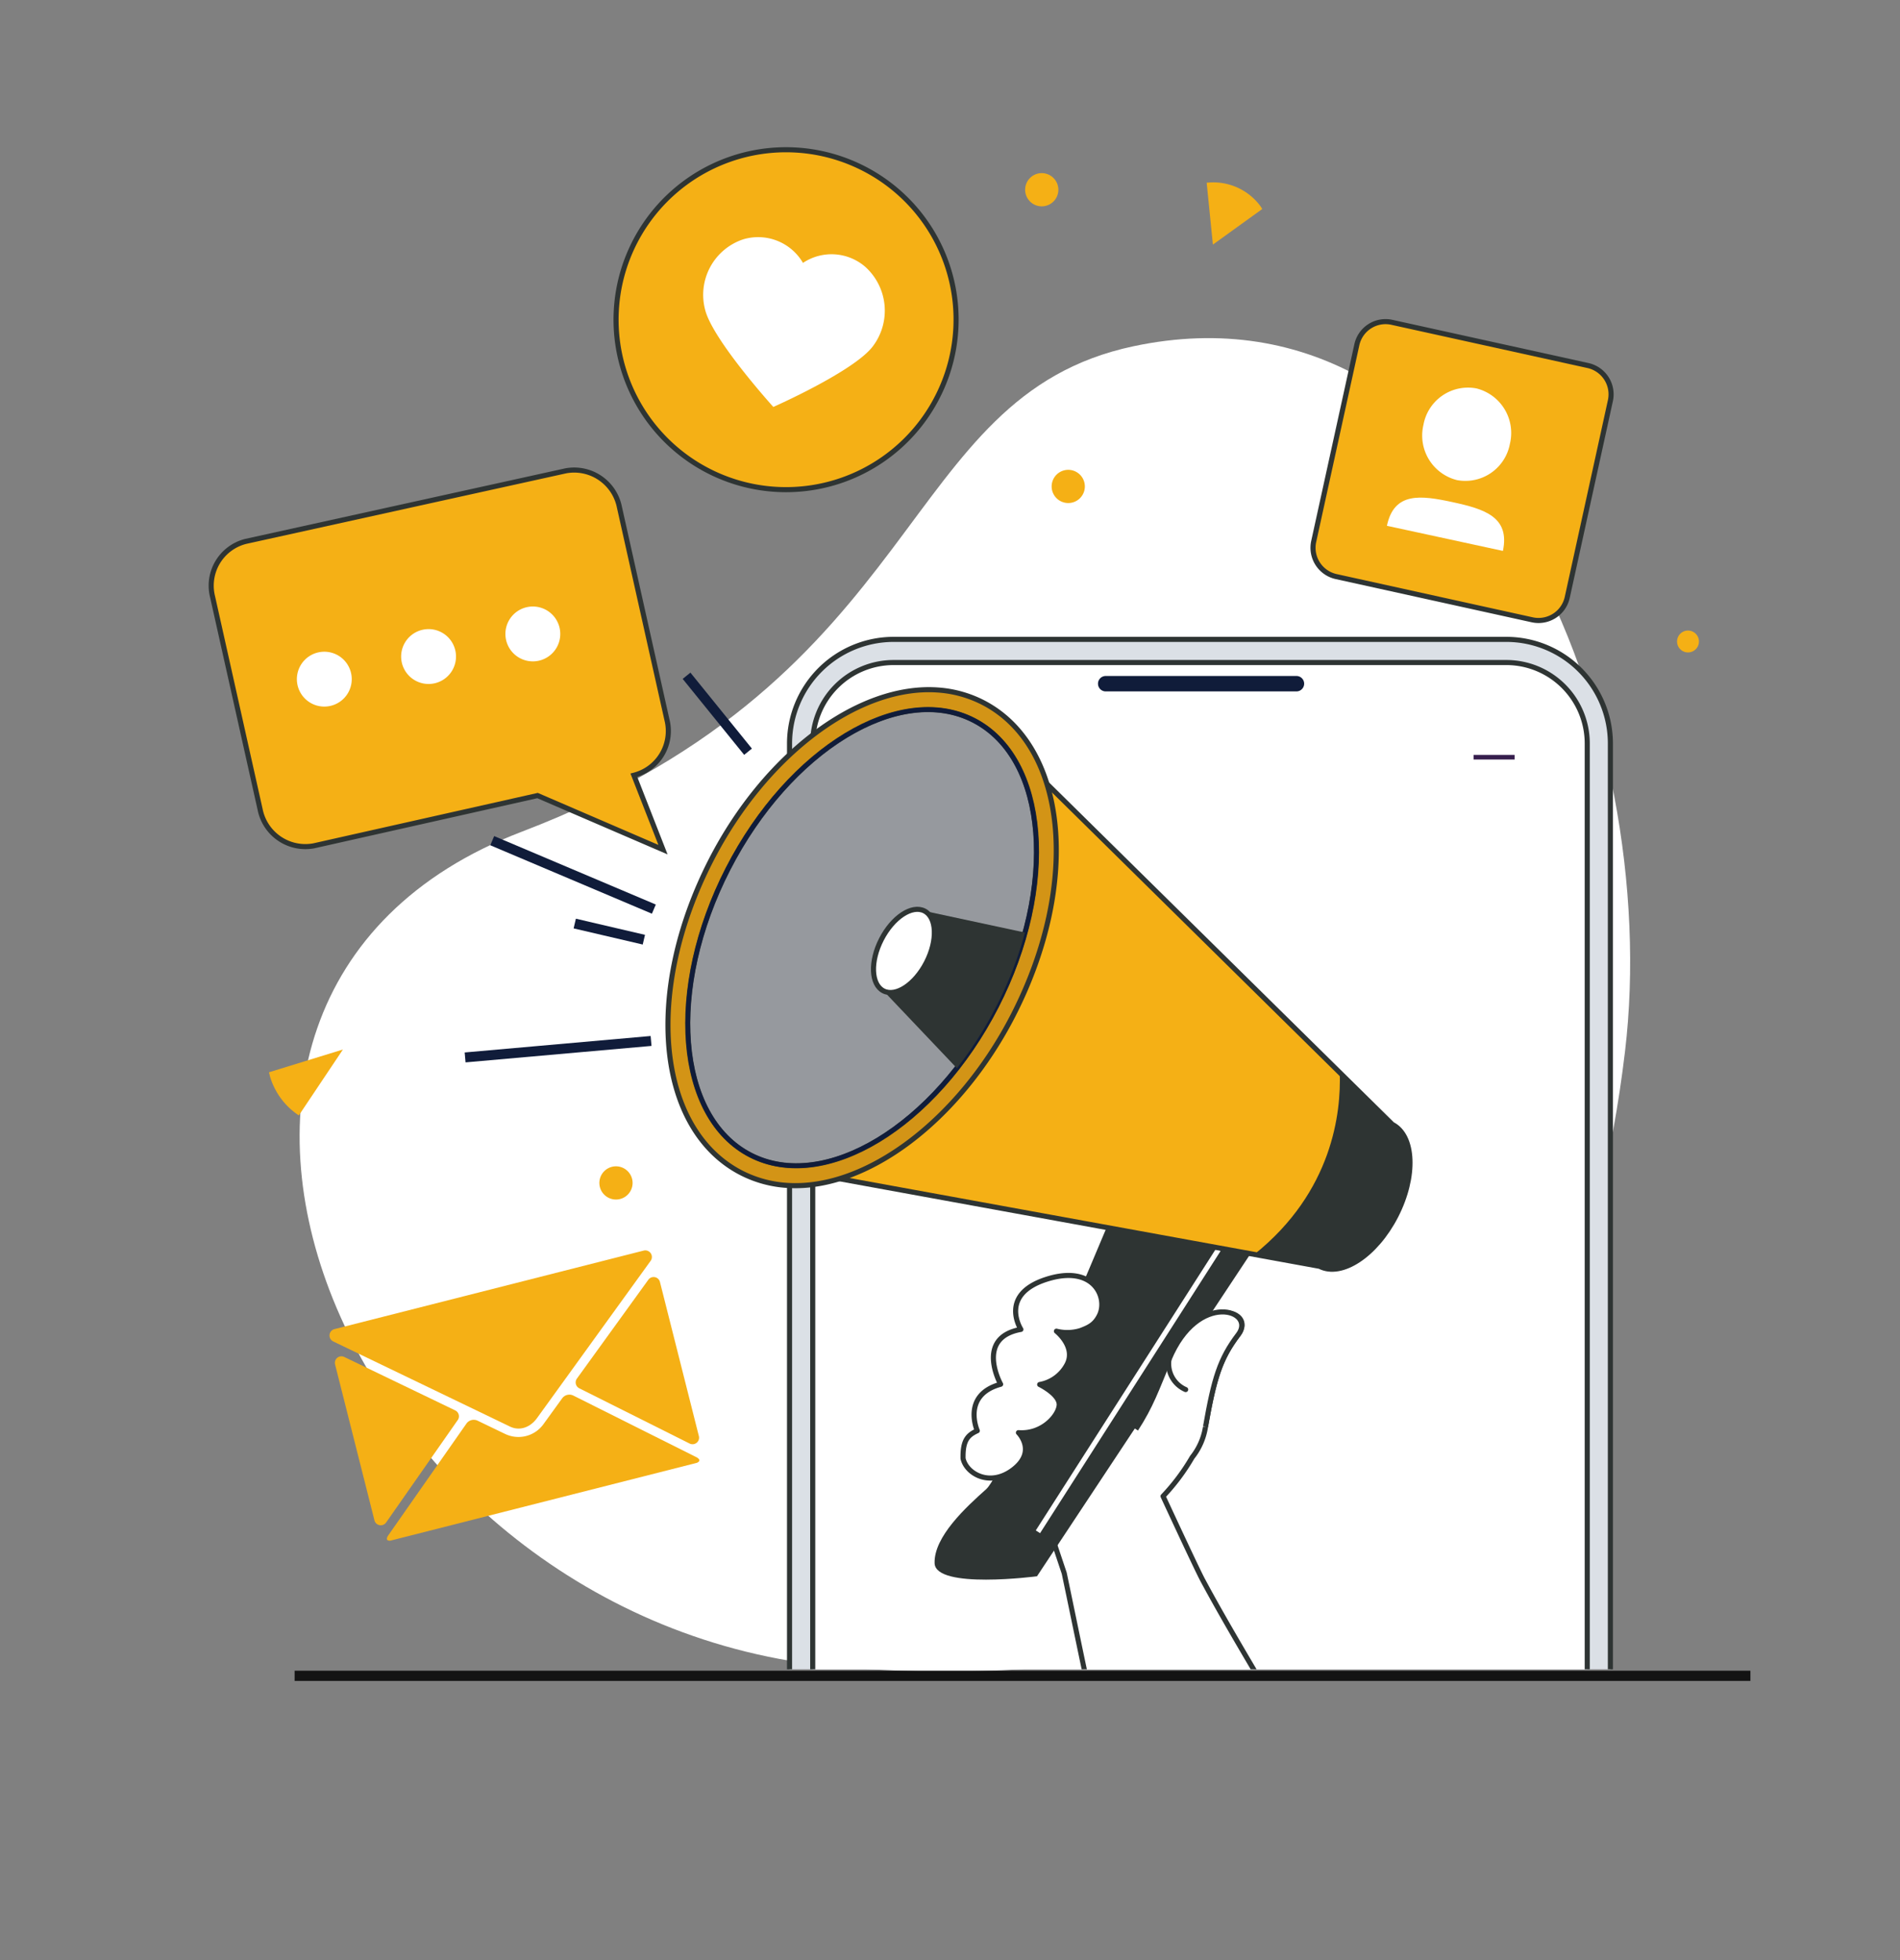 <svg xmlns="http://www.w3.org/2000/svg" xmlns:xlink="http://www.w3.org/1999/xlink" width="373.535" height="385.353" viewBox="0 0 373.535 385.353">
  <rect x="0" y="0" width="373.535" height="385.353" fill="#808080" stroke="none"/>
  <defs>
    <clipPath id="clip-path">
      <rect id="Rectángulo_63" data-name="Rectángulo 63" width="302.701" height="327.133" fill="none"/>
    </clipPath>
    <clipPath id="clip-path-2">
      <path id="Trazado_370" data-name="Trazado 370" d="M97.918,114.528l-53.2,55.006,53.2,150.921H286.741V114.528Z" transform="translate(-44.719 -114.528)" fill="none"/>
    </clipPath>
    <clipPath id="clip-path-3">
      <rect id="Rectángulo_73" data-name="Rectángulo 73" width="373.535" height="385.353" transform="translate(-22 -29)" fill="none"/>
    </clipPath>
  </defs>
  <g id="Grupo_262" data-name="Grupo 262" transform="translate(43 29)">
    <g id="Grupo_39" data-name="Grupo 39" transform="translate(-1.705)">
      <g id="Grupo_38" data-name="Grupo 38" clip-path="url(#clip-path)">
        <path id="Trazado_345" data-name="Trazado 345" d="M185.33,46.99c-46.754,9.912-39.789,64.7-120.28,95.452C-21.222,175.4,31.03,299.728,129.186,306.806c97.7,7.046,142.75-37.154,152.779-121.149C289.506,122.5,254.807,32.264,185.33,46.99" transform="translate(-3.79 -7.916)" fill="#fff"/>
      </g>
    </g>
    <g id="Grupo_41" data-name="Grupo 41" transform="translate(32.723 93.267)">
      <g id="Grupo_40" data-name="Grupo 40" clip-path="url(#clip-path-2)">
        <path id="Trazado_346" data-name="Trazado 346" d="M301.855,139.124v268.95A20.484,20.484,0,0,1,281.4,428.533h-53.8v-.041H159.71a20.481,20.481,0,0,1-19.231-20.418V139.124a20.485,20.485,0,0,1,20.458-20.458H281.4a20.478,20.478,0,0,1,20.458,20.458" transform="translate(-60.98 -115.231)" fill="#dbe0e6"/>
        <path id="Trazado_347" data-name="Trazado 347" d="M301.855,139.124v268.95A20.484,20.484,0,0,1,281.4,428.533h-53.8v-.041H159.71a20.481,20.481,0,0,1-19.231-20.418V139.124a20.485,20.485,0,0,1,20.458-20.458H281.4A20.478,20.478,0,0,1,301.855,139.124Z" transform="translate(-60.98 -115.231)" fill="none" stroke="#2e3433" stroke-miterlimit="10" stroke-width="1"/>
        <path id="Trazado_348" data-name="Trazado 348" d="M298.237,140.049V409.007a15.908,15.908,0,0,1-15.913,15.906H161.866a15.906,15.906,0,0,1-15.9-15.906V140.049a15.906,15.906,0,0,1,15.9-15.9H282.324a15.908,15.908,0,0,1,15.913,15.9" transform="translate(-61.911 -116.161)" fill="#fff"/>
        <path id="Trazado_349" data-name="Trazado 349" d="M298.237,140.049V409.007a15.908,15.908,0,0,1-15.913,15.906H161.866a15.906,15.906,0,0,1-15.9-15.906V140.049a15.906,15.906,0,0,1,15.9-15.9H282.324A15.908,15.908,0,0,1,298.237,140.049Z" transform="translate(-61.911 -116.161)" fill="none" stroke="#2e3433" stroke-miterlimit="10" stroke-width="1"/>
        <path id="Trazado_350" data-name="Trazado 350" d="M252.539,127.336h-37.5a1.515,1.515,0,1,0,0,3.03h37.5a1.515,1.515,0,1,0,0-3.03" transform="translate(-73.384 -116.703)" fill="#101c3a"/>
        <rect id="Rectángulo_64" data-name="Rectángulo 64" width="7.107" height="0.9" transform="matrix(0.707, -0.708, 0.708, 0.707, 97.914, 27.141)" fill="#101c3a"/>
        <rect id="Rectángulo_65" data-name="Rectángulo 65" width="0.9" height="7.107" transform="translate(97.912 22.751) rotate(-45)" fill="#101c3a"/>
        <rect id="Rectángulo_66" data-name="Rectángulo 66" width="8.061" height="0.9" transform="translate(213.985 26.153)" fill="#361e4d"/>
        <path id="Trazado_351" data-name="Trazado 351" d="M269.212,398.018c-10.394-19.45-29.849-49.865-39.225-67.409-1.177-2.2-7.752-16.4-7.752-16.4a40.9,40.9,0,0,0,5.726-7.654,12.686,12.686,0,0,0,2.626-6.035c1.671-9.478,2.813-13.32,6.434-18.092s-6.769-8.2-13.623,4.9c-1.576,3.012-3,5.448-4.172,7.513a211.729,211.729,0,0,1-18.957-15.859s-18.311,15.436-7.173,30.123a60.437,60.437,0,0,1,6.2,9.766h0l3.507,10.461c4.639,22,14.578,72.852,23.651,92.237,17.476,37.347,53.774-2.931,42.756-23.553" transform="translate(-69.305 -142.315)" fill="#fff"/>
        <path id="Trazado_352" data-name="Trazado 352" d="M269.212,398.018c-10.394-19.45-29.849-49.865-39.225-67.409-1.177-2.2-7.752-16.4-7.752-16.4a40.9,40.9,0,0,0,5.726-7.654,12.686,12.686,0,0,0,2.626-6.035c1.671-9.478,2.813-13.32,6.434-18.092s-6.769-8.2-13.623,4.9c-1.576,3.012-3,5.448-4.172,7.513a211.729,211.729,0,0,1-18.957-15.859s-18.311,15.436-7.173,30.123a60.437,60.437,0,0,1,6.2,9.766h0l3.507,10.461c4.639,22,14.578,72.852,23.651,92.237C243.931,458.918,280.229,418.64,269.212,398.018Z" transform="translate(-69.305 -142.315)" fill="none" stroke="#2e3433" stroke-linecap="round" stroke-linejoin="round" stroke-width="1"/>
        <path id="Trazado_353" data-name="Trazado 353" d="M185,307.259c-4.008,3.576-10.32,9.369-10.171,14.571s20.132,2.579,20.132,2.579l48.224-72.853-30.25-6s-23.927,58.125-27.935,61.7" transform="translate(-66.813 -136.778)" fill="#2e3433"/>
        <rect id="Rectángulo_67" data-name="Rectángulo 67" width="65.873" height="1" transform="translate(127.911 178.616) rotate(-57.393)" fill="#fff"/>
        <path id="Trazado_354" data-name="Trazado 354" d="M257.563,217.244,176.8,137.635l-44.721,87.232,111.177,20.276c4.34,2.225,11.061-2.217,15.01-9.922s3.633-15.753-.708-17.978" transform="translate(-59.554 -118.452)" fill="#f5b015"/>
        <path id="Trazado_355" data-name="Trazado 355" d="M257.563,217.244,176.8,137.635l-44.721,87.232,111.177,20.276c4.34,2.225,11.061-2.217,15.01-9.922S261.9,219.468,257.563,217.244Z" transform="translate(-59.554 -118.452)" fill="none" stroke="#2e3433" stroke-miterlimit="10" stroke-width="1"/>
        <path id="Trazado_356" data-name="Trazado 356" d="M277.677,231.442l-10.34-10.193c.282,7.809-1.391,23.416-16.8,35.75l12.84,2.342c4.34,2.225,11.061-2.217,15.01-9.922s3.633-15.753-.708-17.978" transform="translate(-79.669 -132.65)" fill="#2e3433"/>
        <path id="Trazado_357" data-name="Trazado 357" d="M173.573,133.077a22.841,22.841,0,0,0-8.981-2.445c-15.539-1.014-33.81,12.749-44.438,33.473-13.294,25.937-10.663,52.945,5.99,61.489a22.848,22.848,0,0,0,8.982,2.445c15.539,1.014,33.81-12.753,44.438-33.477,13.3-25.94,10.663-52.947-5.991-61.486" transform="translate(-56.091 -117.254)" fill="#d39416"/>
        <path id="Trazado_358" data-name="Trazado 358" d="M173.573,133.077a22.841,22.841,0,0,0-8.981-2.445c-15.539-1.014-33.81,12.749-44.438,33.473-13.294,25.937-10.663,52.945,5.99,61.489a22.848,22.848,0,0,0,8.982,2.445c15.539,1.014,33.81-12.753,44.438-33.477C192.86,168.623,190.226,141.616,173.573,133.077Z" transform="translate(-56.091 -117.254)" fill="none" stroke="#2e3433" stroke-miterlimit="10" stroke-width="1"/>
        <path id="Trazado_359" data-name="Trazado 359" d="M172.567,137.392c-14.563-7.466-36.18,5.62-48.281,29.227s-10.108,48.8,4.454,56.263,36.18-5.62,48.282-29.228,10.108-48.8-4.455-56.262" transform="translate(-56.886 -118.054)" fill="#96999e"/>
        <path id="Trazado_360" data-name="Trazado 360" d="M172.567,137.392c-14.563-7.466-36.18,5.62-48.281,29.227s-10.108,48.8,4.454,56.263,36.18-5.62,48.282-29.228S187.129,144.857,172.567,137.392Z" transform="translate(-56.886 -118.054)" fill="none" stroke="#2e3433" stroke-linecap="round" stroke-linejoin="round" stroke-width="1"/>
        <path id="Trazado_361" data-name="Trazado 361" d="M129.113,223.533c-.227-.106-.452-.215-.676-.33-14.768-7.571-16.856-33.092-4.657-56.89s34.157-37,48.91-29.429c14.768,7.571,16.856,33.091,4.657,56.89-12.015,23.438-33.478,36.6-48.234,29.759m42.5-86.135c-14.3-6.629-35.221,6.348-47.008,29.339-11.966,23.342-10.059,48.3,4.251,55.637,14.259,7.348,35.69-5.683,47.655-29.024s10.059-48.3-4.252-55.635c-.212-.11-.43-.216-.647-.316" transform="translate(-56.796 -117.962)" fill="#101c3a"/>
        <path id="Trazado_362" data-name="Trazado 362" d="M169.868,182.985l-7.14,15.712,14.431,15.2a75.146,75.146,0,0,0,7.73-12.136,73.571,73.571,0,0,0,5.655-14.538l-19.783-4.246Z" transform="translate(-64.758 -126.151)" fill="#2e3433"/>
        <path id="Trazado_363" data-name="Trazado 363" d="M170.37,182.915c-2.444-1.253-6.229,1.249-8.453,5.586s-2.046,8.872.4,10.126,6.229-1.249,8.453-5.587,2.046-8.871-.4-10.125" transform="translate(-64.356 -126.086)" fill="#fff"/>
        <path id="Trazado_364" data-name="Trazado 364" d="M170.37,182.915c-2.444-1.253-6.229,1.249-8.453,5.586s-2.046,8.872.4,10.126,6.229-1.249,8.453-5.587S172.814,184.168,170.37,182.915Z" transform="translate(-64.356 -126.086)" fill="none" stroke="#2e3433" stroke-miterlimit="10" stroke-width="1"/>
        <rect id="Rectángulo_68" data-name="Rectángulo 68" width="1.956" height="19.214" transform="translate(58.49 11.203) rotate(-38.986)" fill="#101c3a"/>
        <rect id="Rectángulo_69" data-name="Rectángulo 69" width="36.702" height="1.957" transform="translate(15.63 84.649) rotate(-5.061)" fill="#101c3a"/>
        <rect id="Rectángulo_70" data-name="Rectángulo 70" width="1.957" height="13.951" transform="translate(37.05 60.256) rotate(-76.854)" fill="#101c3a"/>
        <rect id="Rectángulo_71" data-name="Rectángulo 71" width="1.957" height="34.502" transform="matrix(0.39, -0.921, 0.921, 0.39, 20.666, 43.913)" fill="#101c3a"/>
        <path id="Trazado_365" data-name="Trazado 365" d="M192.938,279.907c-9.068,1.63-3.983,10.785-3.983,10.785-7.727,2.11-4.588,9.137-4.588,9.137-1.866.853-2.879,1.865-2.8,5.453.623,2.957,5.277,5.748,9.913,2.15s.975-7.226.975-7.226c4.67.362,7.9-3.346,8.013-5.443.1-2.058-3.687-3.946-3.839-4.021a7.569,7.569,0,0,0,5.37-3.922c1.788-3.405-1.891-6.412-2.074-6.563a8.789,8.789,0,0,0,4.75-.131c1.631-.624,2.805-1.157,3.7-2.977,1.714-3.506-1.131-10.106-10.485-7.07s-4.945,9.826-4.945,9.826" transform="translate(-67.956 -140.811)" fill="#fff"/>
        <path id="Trazado_366" data-name="Trazado 366" d="M192.938,279.907c-9.068,1.63-3.983,10.785-3.983,10.785-7.727,2.11-4.588,9.137-4.588,9.137-1.866.853-2.879,1.865-2.8,5.453.623,2.957,5.277,5.748,9.913,2.15s.975-7.226.975-7.226c4.67.362,7.9-3.346,8.013-5.443.1-2.058-3.687-3.946-3.839-4.021a7.569,7.569,0,0,0,5.37-3.922c1.788-3.405-1.891-6.412-2.074-6.563a8.789,8.789,0,0,0,4.75-.131c1.631-.624,2.805-1.157,3.7-2.977,1.714-3.506-1.131-10.106-10.485-7.07S192.938,279.907,192.938,279.907Z" transform="translate(-67.956 -140.811)" fill="none" stroke="#2e3433" stroke-linecap="round" stroke-linejoin="round" stroke-width="1"/>
        <path id="Trazado_367" data-name="Trazado 367" d="M236.188,300.482c1.67-9.477,2.813-13.32,6.433-18.091s-7.942-8.752-13.623,4.9c-2.462,5.918-3.547,9.138-6.511,13.69" transform="translate(-74.906 -142.275)" fill="#fff"/>
        <path id="Trazado_368" data-name="Trazado 368" d="M236.188,300.482c1.67-9.477,2.813-13.32,6.433-18.091s-7.942-8.752-13.623,4.9c-2.462,5.918-3.547,9.138-6.511,13.69" transform="translate(-74.906 -142.275)" fill="none" stroke="#2e3433" stroke-miterlimit="10" stroke-width="1"/>
        <path id="Trazado_369" data-name="Trazado 369" d="M233.6,295.113a5.535,5.535,0,0,1-3.28-5.911" transform="translate(-76.226 -144.189)" fill="none" stroke="#2e3433" stroke-linecap="round" stroke-linejoin="round" stroke-width="1"/>
      </g>
    </g>
    <g id="Grupo_43" data-name="Grupo 43" transform="translate(-21)">
      <g id="Grupo_42" data-name="Grupo 42" clip-path="url(#clip-path-3)">
        <path id="Trazado_371" data-name="Trazado 371" d="M238.223,8.357l-.149.014L239.3,20.533,249,13.54l-.33-.534a11.539,11.539,0,0,0-10.446-4.649" transform="translate(-22.847 -1.445)" fill="#f5b015"/>
        <path id="Trazado_372" data-name="Trazado 372" d="M28.788,214.71l-14.54,4.478,0,0,.23.916a13.991,13.991,0,0,0,1.725,3.653,13.823,13.823,0,0,0,3.918,3.909Z" transform="translate(16.63 -37.375)" fill="#f5b015"/>
        <path id="Trazado_373" data-name="Trazado 373" d="M201.276,9.374A3.265,3.265,0,1,1,198.01,6.1a3.27,3.27,0,0,1,3.266,3.274" transform="translate(-15.205 -1.062)" fill="#f5b015"/>
        <path id="Trazado_374" data-name="Trazado 374" d="M99.645,245.79a3.265,3.265,0,1,1-3.265-3.274,3.27,3.27,0,0,1,3.265,3.274" transform="translate(2.72 -42.215)" fill="#f5b015"/>
        <path id="Trazado_375" data-name="Trazado 375" d="M207.6,80a3.264,3.264,0,1,1-3.265-3.274A3.27,3.27,0,0,1,207.6,80" transform="translate(-16.321 -13.356)" fill="#f5b015"/>
        <path id="Trazado_376" data-name="Trazado 376" d="M354.659,117.139a2.151,2.151,0,1,1-2.151-2.157,2.154,2.154,0,0,1,2.151,2.157" transform="translate(-42.651 -20.015)" fill="#f5b015"/>
        <path id="Trazado_377" data-name="Trazado 377" d="M160.67,48.323a33.414,33.414,0,1,1-15.9-44.6,33.357,33.357,0,0,1,15.9,44.6" transform="translate(2.021 -0.087)" fill="#f5b015"/>
        <path id="Trazado_378" data-name="Trazado 378" d="M160.67,48.323a33.414,33.414,0,1,1-15.9-44.6A33.357,33.357,0,0,1,160.67,48.323Z" transform="translate(2.021 -0.087)" fill="none" stroke="#2e3433" stroke-miterlimit="10" stroke-width="1"/>
        <path id="Trazado_379" data-name="Trazado 379" d="M149.632,27.057a10.126,10.126,0,0,0-12.114-.66,10.211,10.211,0,0,0-11.747-4.633,11.5,11.5,0,0,0-7.481,13.887c1.529,5.956,13.4,19.068,13.4,19.068S147.575,47.7,151.25,42.8a11.606,11.606,0,0,0-1.618-15.747" transform="translate(-1.655 -3.712)" fill="#fff"/>
        <path id="Trazado_380" data-name="Trazado 380" d="M64.057,297.1,29.444,280.43a1.3,1.3,0,0,1,.152-2.41l.026-.006,60.9-15.467.027-.006a1.3,1.3,0,0,1,1.277,2.047L69.512,295.471c-1.459,2.029-3.641,2.583-5.456,1.627" transform="translate(14.081 -45.695)" fill="#f5b015"/>
        <path id="Trazado_381" data-name="Trazado 381" d="M54.136,300.272,40.06,320.405a1.283,1.283,0,0,1-2.3-.423l-7.737-30.64a1.285,1.285,0,0,1,1.8-1.477L53.64,298.372a1.289,1.289,0,0,1,.5,1.9" transform="translate(13.854 -50.087)" fill="#f5b015"/>
        <path id="Trazado_382" data-name="Trazado 382" d="M103.822,309.82c-.018.173-.2.334-.488.452L43.1,325.567c-.309.034-.544-.021-.642-.165-.113-.167-.062-.419.123-.741.055-.094.134-.2.219-.322L58.03,302.561a1.763,1.763,0,0,1,2.2-.577l5.4,2.6a6.054,6.054,0,0,0,7.549-1.917l3.673-5.075a1.76,1.76,0,0,1,2.206-.543l23.963,12c.132.064.252.122.346.178.315.195.48.391.46.593" transform="translate(11.665 -51.675)" fill="#f5b015"/>
        <path id="Trazado_383" data-name="Trazado 383" d="M104.027,269.84l7.651,30.3a1.285,1.285,0,0,1-1.819,1.467L88.168,290.743a1.29,1.29,0,0,1-.466-1.909l14.04-19.432a1.283,1.283,0,0,1,2.285.439" transform="translate(3.718 -46.802)" fill="#f5b015"/>
        <rect id="Rectángulo_72" data-name="Rectángulo 72" width="286.204" height="2.007" transform="translate(35.923 299.463)" fill="#131313"/>
        <path id="Trazado_384" data-name="Trazado 384" d="M306.556,100.067l-38.563-8.5a5.8,5.8,0,0,1-4.4-6.9l8.481-38.671a5.779,5.779,0,0,1,6.886-4.415l38.563,8.5a5.8,5.8,0,0,1,4.4,6.9l-8.481,38.671a5.78,5.78,0,0,1-6.886,4.415" transform="translate(-27.323 -7.213)" fill="#f5b015"/>
        <path id="Trazado_385" data-name="Trazado 385" d="M306.556,100.067l-38.563-8.5a5.8,5.8,0,0,1-4.4-6.9l8.481-38.671a5.779,5.779,0,0,1,6.886-4.415l38.563,8.5a5.8,5.8,0,0,1,4.4,6.9l-8.481,38.671A5.78,5.78,0,0,1,306.556,100.067Z" transform="translate(-27.323 -7.213)" fill="none" stroke="#2e3433" stroke-miterlimit="10" stroke-width="1"/>
        <path id="Trazado_386" data-name="Trazado 386" d="M306.777,68.159a8.906,8.906,0,0,1-10.4,7.175,9.031,9.031,0,0,1-6.606-10.858,8.9,8.9,0,0,1,10.4-7.176,9.031,9.031,0,0,1,6.608,10.858" transform="translate(-31.927 -9.942)" fill="#fff"/>
        <path id="Trazado_387" data-name="Trazado 387" d="M281.1,88.878c1.405-6.677,6.6-6.015,12.9-4.652s11.311,2.913,9.906,9.591Z" transform="translate(-30.436 -14.506)" fill="#fff"/>
        <path id="Trazado_388" data-name="Trazado 388" d="M70.181,76.921,7.241,90.8A8.97,8.97,0,0,0,.735,101.677l9.35,41.824a9.067,9.067,0,0,0,10.539,7.149l44-9.886L89.287,151.4l-5.723-14.627A8.97,8.97,0,0,0,90.071,125.9L80.721,84.07a9.069,9.069,0,0,0-10.54-7.149" transform="translate(19.055 -13.357)" fill="#f5b015"/>
        <path id="Trazado_389" data-name="Trazado 389" d="M70.181,76.921,7.241,90.8A8.97,8.97,0,0,0,.735,101.677l9.35,41.824a9.067,9.067,0,0,0,10.539,7.149l44-9.886L89.287,151.4l-5.723-14.627A8.97,8.97,0,0,0,90.071,125.9L80.721,84.07A9.069,9.069,0,0,0,70.181,76.921Z" transform="translate(19.055 -13.357)" fill="none" stroke="#2e3433" stroke-miterlimit="10" stroke-width="1"/>
        <path id="Trazado_390" data-name="Trazado 390" d="M31.57,124.252a5.393,5.393,0,1,0-4.13,6.428,5.39,5.39,0,0,0,4.13-6.428" transform="translate(15.456 -20.886)" fill="#fff"/>
        <path id="Trazado_391" data-name="Trazado 391" d="M56.458,118.872a5.393,5.393,0,1,0-4.13,6.427,5.392,5.392,0,0,0,4.13-6.427" transform="translate(11.066 -19.95)" fill="#fff"/>
        <path id="Trazado_392" data-name="Trazado 392" d="M81.346,113.491a5.393,5.393,0,1,0-4.13,6.427,5.392,5.392,0,0,0,4.13-6.427" transform="translate(6.676 -19.013)" fill="#fff"/>
      </g>
    </g>
  </g>
</svg>
